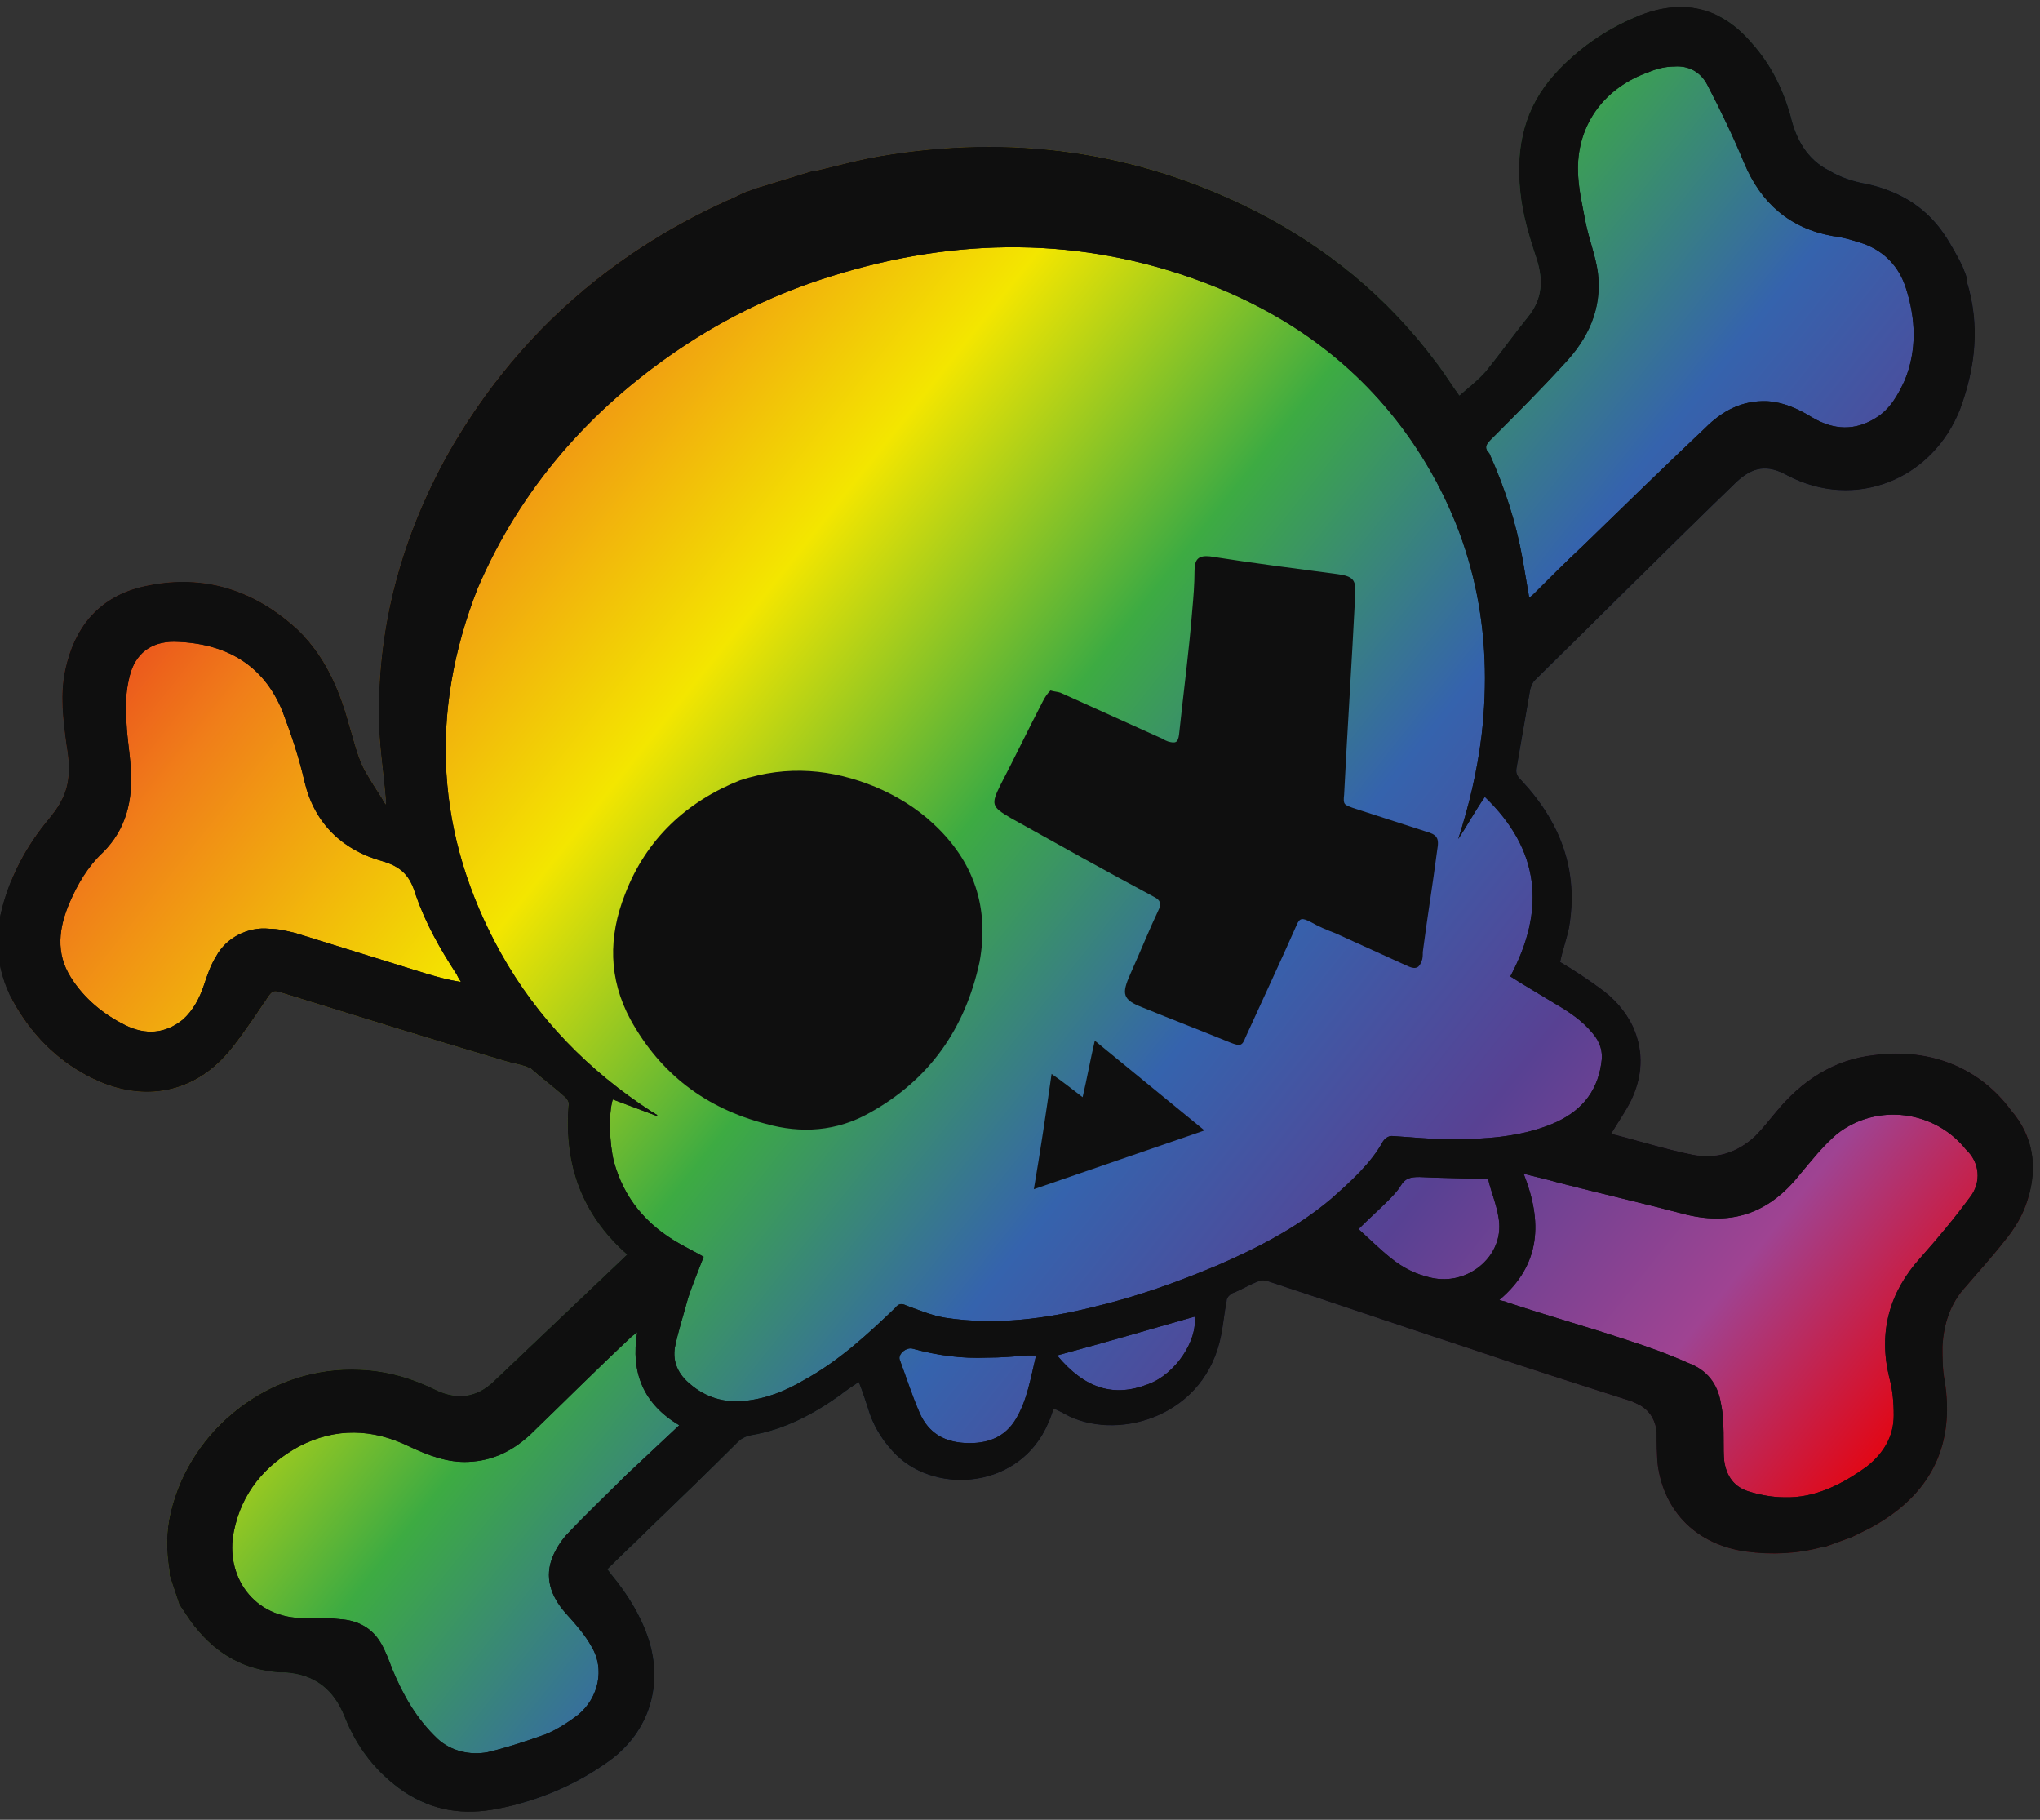 <?xml version="1.0" encoding="utf-8"?>
<!-- Generator: Adobe Illustrator 25.4.1, SVG Export Plug-In . SVG Version: 6.00 Build 0)  -->
<svg version="1.1" id="Capa_1" xmlns="http://www.w3.org/2000/svg" xmlns:xlink="http://www.w3.org/1999/xlink" x="0px" y="0px"
	 viewBox="0 0 184.1 164.2" style="enable-background:new 0 0 184.1 164.2;" xml:space="preserve">
<rect x="0" y="0" width="184.1" height="164.2" fill="#333333" stroke="none"/>
<style type="text/css">
	.st0{display:none;}
	.st1{display:inline;}
	.st2{fill:#191919;}
	.st3{display:inline;fill:#151B1E;}
	.st4{display:inline;fill:#FFFFFF;stroke:#161B1E;stroke-width:2;stroke-miterlimit:10;}
	.st5{fill:#FFFFFF;}
	
		.st6{clip-path:url(#SVGID_00000079449550493044935010000017216501157105608856_);fill:url(#SVGID_00000127737761784282700260000012197295336973893791_);}
	.st7{fill:#0F0F0F;}
</style>
<g id="Capa_2_00000112629989068065053470000006579627974794491795_" class="st0">
	<g class="st1">
		<path class="st2" d="M0,0.5v163.2h184.1V0.5H0z M88.3,86.8c-1.2,6-4.5,10.6-9.9,13.6c-3,1.6-6.2,1.8-9.4,1
			c-5.3-1.4-9.5-4.5-12.2-9.4c-2-3.6-2-7.5-0.5-11.3c2-5.1,5.6-8.5,10.4-10.3C71,69,75,69.4,78.9,71c1.9,0.8,3.7,1.9,5.2,3.3
			C87.9,77.7,89.3,81.9,88.3,86.8z M129.8,76.8c-0.4,3.1-0.9,6.1-1.3,9.2c0,0.3-0.1,0.5-0.1,0.8c-0.1,0.6-0.4,0.8-1,0.5
			c-2.2-1-4.4-2-6.6-3c-0.7-0.3-1.5-0.7-2.2-1c-0.8-0.4-1-0.4-1.3,0.3c-1.5,3.3-3.1,6.7-4.6,10.1c-0.4,0.8-0.5,0.8-1.3,0.5
			c-2.7-1.1-5.3-2.1-8-3.2c-1.8-0.7-1.9-1.2-1.1-3c0.9-1.9,1.8-3.9,2.6-5.9c0.3-0.6-0.1-0.8-0.5-1.1c-4.3-2.4-8.6-4.8-12.9-7.1
			c-1.8-1-1.8-1.2-0.9-3c1.3-2.5,2.5-5,3.8-7.5c0.2-0.3,0.4-0.6,0.7-1c0.4,0.1,0.7,0.1,0.9,0.2c3.1,1.4,6.2,2.8,9.3,4.2
			c0.2,0.1,0.3,0.1,0.4,0.2c0.7,0.3,0.9,0.2,1-0.6c0.4-3.8,0.9-7.5,1.2-11.3c0.1-1.2,0.1-2.4,0.2-3.5c0-1.1,0.4-1.5,1.4-1.3
			c3.8,0.5,7.7,1,11.5,1.6c1.4,0.2,1.6,0.5,1.6,1.9c-0.3,6-0.7,12-1,18c-0.1,0.9,0,0.9,0.8,1.2c2.2,0.7,4.3,1.4,6.5,2.1
			C129.8,75.4,129.9,75.7,129.8,76.8z"/>
	</g>
</g>
<g id="Capa_1_00000131342373731593395100000010538930497670299305_">
	<g class="st0">
		<path class="st3" d="M0,0.5v163.2h184.1V0.5H0z M182.7,108.2c-0.4,1.2-1.1,2.4-2.1,3.6c-1.1,1.3-2.2,2.6-3.4,4
			c-1.5,1.7-2.3,3.8-2.3,6.1c0,1.2,0,2.2,0.2,3.3c0.8,5.2-1,9.1-5.4,11.8c-0.5,0.3-1.1,0.6-1.6,0.9c-0.2,0.1-0.5,0.2-0.7,0.4l-2,0.7
			c-0.1,0-0.3,0-0.5,0.1c-1.4,0.4-2.8,0.5-4.1,0.5c-0.8,0-1.5-0.1-2.3-0.2c-3.9-0.6-6.6-3.2-7.2-7c-0.1-0.6-0.1-1.1-0.1-1.8
			c0-0.4,0-0.7,0-1.1c-0.1-1.4-0.8-2.7-2-3.3c-0.4-0.2-0.9-0.4-1.3-0.5c-1.6-0.5-3.2-1-4.8-1.6c-3.1-1-6.2-2-9.3-3.1
			c-3.2-1.1-6.4-2.1-9.7-3.2c-2.9-1-5.7-1.9-8.6-2.9c-0.2-0.1-0.5-0.1-0.8-0.1c-0.2,0-0.5,0-0.7,0.1c-0.5,0.2-0.9,0.4-1.3,0.6
			c-0.3,0.2-0.7,0.3-1.1,0.5c-0.6,0.3-1,0.8-1.1,1.5c-0.1,1-0.2,2.1-0.4,3.1c-1,5.1-5.2,7.3-9,7.3c-1.2,0-2.4-0.2-3.3-0.7
			c-0.3-0.2-0.6-0.3-1-0.5l-0.5-0.2l-1-0.5l-0.4,1l-0.2,0.4c-0.1,0.3-0.2,0.6-0.3,0.8c-1.4,3.3-4.6,4.5-7,4.5c-2,0-3.8-0.7-5.1-1.9
			c-1-0.9-1.7-2.1-2.2-3.3c-0.2-0.7-0.5-1.3-0.7-2l-0.3-0.9l-0.4-1.3l-1.1,0.8l-0.6,0.4c-0.4,0.3-0.8,0.5-1.1,0.8
			c-2.8,2-5.2,3-7.6,3.5c-0.7,0.1-1.2,0.4-1.7,0.9c-1.9,1.9-3.8,3.7-5.8,5.6l-2.5,2.4c-0.8,0.8-1.6,1.6-2.4,2.4l-1.1,1.1l-0.7,0.6
			l0.6,0.7l0.2,0.2l0.3,0.3c1.5,1.7,2.5,3.5,3.1,5.4c1.3,3.8,0.2,7.5-3,9.9c-2.9,2.2-6.2,3.6-9.8,4.3c-0.8,0.1-1.6,0.2-2.3,0.2
			c-2,0-3.7-0.5-5.3-1.6c-2.3-1.5-4-3.7-5.1-6.3c-1.2-2.9-3.2-4.4-6.2-4.6h-0.2h-0.3c-2.9-0.2-5.2-1.4-7-3.8
			c-0.3-0.4-0.6-0.8-0.9-1.3c-0.1-0.2-0.2-0.4-0.4-0.6c-0.1-0.4-0.3-0.8-0.4-1.2s-0.3-0.8-0.4-1.3c0-0.1,0-0.2,0-0.3v-0.1
			c-0.3-1.6-0.3-3.2,0.1-4.8c1.5-6.9,8.1-12.2,15.2-12.2c0.3,0,0.5,0,0.8,0c2.1,0.1,4.3,0.7,6.6,1.8c0.8,0.4,1.7,0.6,2.5,0.6
			c1.3,0,2.5-0.5,3.6-1.6c2.9-2.8,5.8-5.5,8.7-8.3l3.4-3.3l0.8-0.7l-0.7-0.7l0,0l-0.1-0.1c-3.8-3.2-5.4-7.4-5-12.6
			c0-0.6-0.2-1.2-0.7-1.6c-1-0.8-1.9-1.7-2.9-2.4L49,95.6c-0.2-0.2-0.5-0.3-0.8-0.4S47.6,95,47.3,95c-0.3-0.1-0.7-0.2-1-0.3
			c-6.8-2.1-13.5-4.1-20.2-6.2c-0.2-0.1-0.5-0.1-0.7-0.1c-0.6,0-1,0.3-1.4,0.8c-0.2,0.3-0.5,0.7-0.7,1c-0.9,1.3-1.8,2.6-2.7,3.8
			c-1.9,2.3-4.2,3.6-6.9,3.6c-1.3,0-2.6-0.3-3.9-0.8c-2.7-1.2-5-3.1-6.8-5.8c-1.8-2.7-2.3-5.7-1.5-8.7c0.7-2.7,2-5.3,4-7.6
			c0.4-0.4,0.8-1.1,1.2-1.7c1.1-1.9,0.8-4,0.6-5.7C7,65.2,6.7,63,7.2,60.8c0.8-3.6,2.8-5.9,5.9-6.7c1.2-0.3,2.4-0.5,3.6-0.5
			c3.1,0,6,1.1,8.7,3.2c2.6,2,4.3,4.9,5.3,9l0.1,0.4c0.4,1.5,0.8,3,1.7,4.4c0.4,0.6,0.8,1.2,1.1,1.8l0.5,0.8l1.1,1.8l0.7-2
			c0.2-0.4,0.1-0.8,0.1-1.1v-0.1c-0.1-0.8-0.2-1.5-0.2-2.3c-0.2-1.6-0.3-3.3-0.4-4.9c-0.1-8.1,2-15.9,6-23.2
			C46.9,31.6,55.2,24,66,19.1c0.4-0.2,0.9-0.4,1.3-0.6s0.8-0.4,1.2-0.5l4.6-1.6c0.2-0.1,0.5-0.1,0.7-0.2H74c0.6-0.1,1.2-0.3,1.8-0.4
			c1.2-0.3,2.3-0.6,3.5-0.8c3.3-0.6,6.6-0.9,9.8-0.9c8.1,0,15.9,1.9,23.3,5.7c6.4,3.3,11.8,7.8,16.1,13.5c0.5,0.6,0.9,1.3,1.4,2
			c0.2,0.3,0.5,0.7,0.7,1l0.6,0.9l0.8-0.8c0.2-0.2,0.5-0.5,0.8-0.7c0.6-0.5,1.2-1,1.8-1.7c0.7-0.8,1.4-1.7,2-2.6
			c0.6-0.8,1.2-1.5,1.8-2.3c1.5-1.8,1.8-3.9,1-6.2c-0.6-1.9-1.2-3.9-1.5-5.9c-0.4-4,0.5-7.1,2.9-9.7c2-2.2,4.4-3.9,7.1-5
			c1.3-0.5,2.5-0.8,3.6-0.8c2.1,0,4,0.9,5.7,2.9c1.6,1.8,2.7,3.9,3.3,6.2c0.7,2.7,2.1,4.5,4.1,5.5c1.1,0.6,2.3,1,3.7,1.3
			c2.9,0.6,5.1,2,6.5,4.4c0.3,0.5,0.6,1.1,0.9,1.6c0.1,0.2,0.2,0.5,0.4,0.7l0.2,0.5l0.1,0.4c0,0.1,0,0.3,0.1,0.4
			c1.1,3.5,0.9,7-0.6,10.9c-1.5,4-5.2,6.6-9.3,6.6c-1.7,0-3.3-0.4-4.8-1.2c-0.9-0.5-1.7-0.7-2.5-0.7c-1.1,0-2.2,0.5-3.2,1.5
			c-5.3,5.2-10.9,10.7-18.2,17.9c-0.5,0.5-0.6,1.1-0.7,1.4c-0.2,1-0.3,1.9-0.5,2.8c-0.2,1.3-0.4,2.7-0.7,4.1c-0.2,0.8,0,1.5,0.6,2.1
			c3.5,3.7,4.9,7.8,4.1,12.5c-0.1,0.7-0.3,1.3-0.5,2.1c-0.1,0.3-0.2,0.7-0.3,1l-0.2,0.7l0.6,0.4c0.4,0.2,0.7,0.5,1.1,0.7
			c0.8,0.5,1.6,1.1,2.4,1.6c1.3,1,2.2,2,2.8,3.2c0.8,1.8,0.7,3.7-0.2,5.7c-0.3,0.7-0.7,1.3-1.1,1.9c-0.2,0.3-0.4,0.6-0.6,1l-0.7,1.2
			l1.3,0.3c0.7,0.2,1.5,0.4,2.2,0.6c1.7,0.5,3.5,0.9,5.3,1.3c0.5,0.1,1.1,0.2,1.6,0.2c1.8,0,3.6-0.7,5-2.1c0.6-0.6,1.1-1.2,1.6-1.8
			l0.4-0.4c2.4-2.8,5.1-4.3,8.1-4.7c0.6-0.1,1.2-0.1,1.8-0.1c4,0,7.4,1.7,10.3,5.1C183.1,103.2,183.5,105.6,182.7,108.2z"/>
		<rect class="st3" width="184.1" height="13.2"/>
		<rect y="151" class="st3" width="184.1" height="13.2"/>
	</g>
	<g class="st0">
		<path class="st4" d="M181.4,101.2c-2.9-3.4-6.4-5.1-10.3-5.1c-0.6,0-1.2,0-1.8,0.1c-3.1,0.4-5.8,1.9-8.1,4.7l-0.4,0.4
			c-0.5,0.6-1,1.2-1.6,1.8c-1.4,1.4-3.1,2.1-5,2.1c-0.5,0-1-0.1-1.6-0.2c-1.8-0.4-3.6-0.9-5.3-1.3c-0.7-0.2-1.5-0.4-2.2-0.6
			l-1.3-0.3l0.7-1.2c0.2-0.3,0.4-0.7,0.6-1c0.4-0.7,0.8-1.3,1.1-1.9c1-2,1.1-3.9,0.2-5.7c-0.5-1.2-1.4-2.2-2.8-3.2
			c-0.8-0.6-1.6-1.1-2.4-1.6c-0.4-0.2-0.7-0.5-1.1-0.7l-0.6-0.4l0.2-0.7c0.1-0.3,0.2-0.7,0.3-1c0.2-0.7,0.4-1.4,0.5-2.1
			c0.8-4.7-0.6-8.8-4.1-12.5c-0.6-0.6-0.8-1.2-0.6-2.1c0.2-1.3,0.5-2.7,0.7-4.1c0.1-1,0.3-1.9,0.5-2.8c0-0.3,0.2-0.9,0.7-1.4
			c7.3-7.2,12.9-12.7,18.2-17.9c1-1,2.1-1.5,3.2-1.5c0.8,0,1.6,0.2,2.5,0.7c1.5,0.8,3.1,1.2,4.8,1.2c4.1,0,7.8-2.6,9.3-6.6
			c1.4-3.8,1.6-7.4,0.6-10.9c-0.1-0.2-0.1-0.3-0.1-0.4l-0.1-0.4l-0.2-0.5c-0.1-0.2-0.3-0.5-0.4-0.7c-0.3-0.6-0.6-1.1-0.9-1.6
			c-1.5-2.4-3.6-3.8-6.5-4.4c-1.4-0.3-2.6-0.7-3.7-1.3c-2-1-3.3-2.8-4.1-5.5c-0.6-2.3-1.7-4.4-3.3-6.2c-1.7-2-3.6-2.9-5.7-2.9
			c-1.1,0-2.3,0.3-3.6,0.8c-2.7,1.1-5.1,2.8-7.1,5c-2.3,2.6-3.3,5.7-2.9,9.7c0.2,2.1,0.8,4.1,1.5,6c0.8,2.3,0.4,4.4-1,6.2
			c-0.6,0.7-1.2,1.5-1.8,2.3c-0.6,0.9-1.3,1.7-2,2.6c-0.5,0.6-1.2,1.2-1.8,1.7c-0.3,0.2-0.5,0.4-0.8,0.7l-0.8,0.8l-0.6-0.9
			c-0.2-0.3-0.5-0.7-0.7-1c-0.5-0.7-0.9-1.3-1.4-2c-4.2-5.7-9.7-10.2-16.1-13.5c-7.4-3.8-15.2-5.6-23.3-5.6c-3.2,0-6.5,0.3-9.8,0.9
			c-1.2,0.2-2.4,0.5-3.5,0.8c-0.6,0.1-1.2,0.3-1.8,0.4h-0.2c-0.3,0.1-0.5,0.1-0.7,0.2l-4.6,1.6c-0.4,0.1-0.8,0.3-1.2,0.5
			c-0.4,0.2-0.9,0.4-1.3,0.6C55.2,24,46.9,31.5,41.3,41.5c-4.1,7.3-6.1,15.1-6,23.2c0,1.6,0.2,3.3,0.4,4.9c0.1,0.8,0.2,1.5,0.2,2.3
			V72c0,0.2,0.1,0.6-0.1,1.1l-0.7,2L34,73.2l-0.5-0.8c-0.4-0.6-0.8-1.2-1.1-1.8c-0.9-1.4-1.3-2.9-1.7-4.4l-0.1-0.4
			c-1.1-4.1-2.8-7-5.3-9c-2.7-2.1-5.6-3.2-8.7-3.2c-1.2,0-2.4,0.2-3.6,0.5c-3.2,0.8-5.2,3-5.9,6.7c-0.4,2.2-0.2,4.4,0.1,6.5
			c0.3,1.8,0.5,3.8-0.6,5.7c-0.4,0.7-0.8,1.3-1.2,1.7c-1.9,2.3-3.2,4.9-4,7.6c-0.8,3.1-0.3,6,1.5,8.7s4.1,4.7,6.8,5.8
			c1.3,0.6,2.6,0.8,3.9,0.8c2.6,0,5-1.2,6.9-3.6c1-1.2,1.9-2.5,2.7-3.8c0.2-0.3,0.5-0.7,0.7-1c0.4-0.5,0.8-0.8,1.4-0.8
			c0.2,0,0.4,0,0.7,0.1c6.8,2.1,13.5,4.2,20.3,6.2c0.3,0.1,0.7,0.2,1,0.3c0.3,0.1,0.6,0.2,0.9,0.2c0.3,0.1,0.6,0.2,0.8,0.4l0.3,0.2
			c1,0.8,1.9,1.6,2.9,2.4c0.5,0.4,0.7,1.1,0.7,1.6c-0.4,5.2,1.2,9.3,5,12.6l0.1,0.1l0,0l0.7,0.7l-0.8,0.7l-3.4,3.3
			c-2.9,2.8-5.8,5.5-8.7,8.3c-1.1,1-2.3,1.6-3.6,1.6c-0.8,0-1.6-0.2-2.5-0.6c-2.3-1.1-4.5-1.7-6.6-1.8c-0.3,0-0.5,0-0.8,0
			c-7.1,0-13.7,5.2-15.2,12.2c-0.4,1.6-0.4,3.2-0.1,4.8v0.1c0,0.1,0,0.2,0,0.3c0.1,0.4,0.3,0.8,0.4,1.3c0.1,0.4,0.3,0.8,0.4,1.2
			c0.1,0.2,0.2,0.4,0.4,0.6c0.3,0.5,0.6,0.9,0.9,1.3c1.8,2.3,4.1,3.6,7,3.8h0.3h0.2c3,0.2,5,1.7,6.2,4.6c1.1,2.7,2.8,4.8,5.1,6.3
			c1.6,1.1,3.3,1.6,5.3,1.6c0.8,0,1.5-0.1,2.3-0.2c3.6-0.6,6.8-2.1,9.8-4.3c3.2-2.4,4.3-6.1,3-9.9c-0.6-1.9-1.6-3.6-3.1-5.4
			l-0.3-0.3l-0.2-0.2l-0.6-0.7l0.7-0.6l1.1-1.1c0.8-0.8,1.6-1.6,2.4-2.4l2.5-2.4c1.9-1.9,3.9-3.7,5.8-5.6c0.5-0.5,1-0.8,1.7-0.9
			c2.4-0.4,4.8-1.5,7.6-3.4c0.4-0.2,0.7-0.5,1.1-0.8l0.6-0.4l1.1-0.8l0.4,1.3l0.3,0.9c0.2,0.7,0.4,1.3,0.7,2
			c0.5,1.3,1.2,2.4,2.2,3.3c1.3,1.2,3.1,1.9,5.1,1.9c2.5,0,5.6-1.2,7-4.5c0.1-0.3,0.2-0.5,0.3-0.8l0.2-0.4l0.4-1l1,0.5l0.5,0.2
			c0.3,0.2,0.6,0.3,1,0.5c1,0.5,2.1,0.7,3.3,0.7c3.7,0,7.9-2.3,9-7.3c0.2-1,0.3-2,0.4-3.1c0.1-0.7,0.5-1.2,1.1-1.5
			c0.4-0.2,0.7-0.3,1.1-0.5s0.9-0.4,1.3-0.6c0.2-0.1,0.4-0.1,0.7-0.1c0.3,0,0.6,0.1,0.8,0.1c2.9,0.9,5.8,1.9,8.6,2.9
			c3.2,1.1,6.5,2.2,9.7,3.2c3.1,1,6.2,2,9.3,3.1c1.6,0.5,3.2,1,4.8,1.6c0.5,0.2,0.9,0.3,1.3,0.5c1.2,0.6,1.9,1.8,2,3.3
			c0,0.4,0,0.7,0,1.1c0,0.6,0,1.2,0.1,1.8c0.6,3.8,3.2,6.4,7.2,7c0.8,0.1,1.5,0.2,2.3,0.2c1.4,0,2.8-0.2,4.1-0.5
			c0.2-0.1,0.4-0.1,0.5-0.1l2-0.7c0.2-0.1,0.5-0.2,0.7-0.4c0.6-0.3,1.1-0.6,1.6-0.9c4.5-2.7,6.2-6.6,5.4-11.8
			c-0.2-1-0.2-2.1-0.2-3.3c0.1-2.3,0.9-4.3,2.3-6.1c1.2-1.4,2.3-2.7,3.4-4c1-1.2,1.7-2.4,2.1-3.6
			C183.5,105.6,183.1,103.2,181.4,101.2z"/>
	</g>
	<g>
		<path class="st5" d="M57.5,120.2c-0.2,0.2-0.4,0.3-0.5,0.4c-3.1,2.9-6.1,5.9-9.1,8.8c-1.6,1.5-3.4,2.4-5.6,2.5
			c-1.9,0.1-3.7-0.6-5.4-1.4c-3.3-1.6-6.6-1.7-9.9,0c-3.1,1.7-5.2,4.2-5.9,7.7c-0.8,3.9,1.7,7.9,6.5,7.8c1-0.1,2.1,0,3.1,0.1
			c1.6,0.1,2.9,0.8,3.7,2.2c0.4,0.7,0.7,1.5,1,2.3c1,2.4,2.2,4.5,4.1,6.3c1.2,1.1,2.9,1.5,4.5,1.2c1.7-0.4,3.5-1,5.2-1.6
			c1-0.4,2.1-1.1,3-1.8c1.8-1.5,2.4-4.1,1.2-6.1c-0.6-1.1-1.5-2.1-2.4-3.1c-1.3-1.5-1.9-3.2-1.1-5.1c0.3-0.7,0.8-1.5,1.4-2.1
			c1.7-1.8,3.5-3.5,5.2-5.2c1.6-1.5,3.2-3,4.8-4.5C58.1,126.7,56.9,123.9,57.5,120.2z"/>
		<path class="st5" d="M89.1,122.5c-2.3,0.1-4.5-0.2-6.7-0.8c-0.6-0.2-1.4,0.5-1.2,1c0.6,1.6,1.1,3.2,1.8,4.8
			c0.8,1.8,2.2,2.6,4.1,2.7c2,0.1,3.6-0.5,4.6-2.2s1.3-3.6,1.8-5.7c-0.3,0-0.5,0-0.7,0C91.5,122.4,90.3,122.5,89.1,122.5z"/>
		<path class="st5" d="M137.4,50.4c0.2,1.2,0.4,2.3,0.6,3.5c0.2-0.1,0.3-0.2,0.4-0.3c1.5-1.5,2.9-2.9,4.4-4.3
			c3.7-3.6,7.4-7.2,11.1-10.7c1.5-1.5,3.3-2.5,5.6-2.4c1.5,0.1,2.8,0.7,4.1,1.5c1.9,1.1,3.8,1.2,5.7,0c1.3-0.8,2-2.1,2.6-3.4
			c1.1-2.7,1-5.5,0.1-8.3c-0.6-1.9-1.9-3.3-3.8-4c-0.9-0.3-1.9-0.6-2.8-0.7c-3.9-0.7-6.5-3-8-6.6c-1-2.4-2.1-4.7-3.3-7
			c-0.6-1.2-1.7-1.8-3-1.7c-0.8,0-1.6,0.2-2.3,0.5c-4,1.4-6.4,4.7-6.4,8.7c0,1.7,0.4,3.3,0.7,4.9c0.3,1.5,0.9,3,1.1,4.5
			c0.4,3.3-0.9,6-3.1,8.3c-2.1,2.3-4.4,4.6-6.6,6.8c-0.5,0.5-0.5,0.8-0.1,1.2C135.8,44,136.8,47.1,137.4,50.4z"/>
		<path class="st5" d="M37.5,80.7c-0.5-1.7-1.3-2.5-3-3c-3.6-1-6.1-3.4-7-7.1c-0.5-2.2-1.2-4.3-2-6.4c-1.7-4.2-5.1-6.2-9.8-6.3
			c-2.1,0-3.5,1.1-4,3.1c-0.3,1.2-0.4,2.4-0.3,3.6c0,1.6,0.3,3.1,0.4,4.7c0.2,2.9-0.4,5.5-2.5,7.6c-1.4,1.3-2.3,2.9-3,4.5
			c-1,2.3-1.3,4.6,0.1,6.8c1.2,1.9,2.9,3.3,4.9,4.3c1.8,0.9,3.6,0.8,5.2-0.5c0.9-0.8,1.5-1.9,1.9-3.1c0.3-0.9,0.6-1.8,1.1-2.6
			c0.9-1.7,2.9-2.7,4.8-2.5c0.8,0,1.6,0.2,2.4,0.4c3.9,1.2,7.7,2.4,11.6,3.6c1,0.3,2,0.6,3.3,0.8c-0.2-0.3-0.3-0.5-0.4-0.7
			C39.7,85.6,38.4,83.3,37.5,80.7z"/>
		<path class="st5" d="M95.4,122.3c2.5,3,5.1,3.8,8.2,2.6c2.5-0.9,4.5-4,4.2-6.1C103.6,120,99.5,121.2,95.4,122.3z"/>
		<path class="st5" d="M165.8,102.3c-1.3,1.1-2.3,2.4-3.4,3.7c-2.7,3.4-6,4.6-10.2,3.6c-3.8-1-7.7-1.9-11.6-2.9
			c-1-0.3-2-0.5-3.1-0.8c1.7,4.3,1.6,8.2-2.2,11.4c0.3,0.1,0.5,0.1,0.7,0.2c3.6,1.2,7.2,2.2,10.8,3.4c1.9,0.6,3.8,1.3,5.6,2.1
			c1.6,0.6,2.6,1.8,2.9,3.6c0.1,0.5,0.2,1.1,0.2,1.7c0.1,1.2,0,2.4,0.1,3.5c0.2,1.4,0.9,2.4,2.3,2.8c1,0.3,2.1,0.5,3.1,0.5
			c2.8,0.1,5.3-1.2,7.5-2.8c1.5-1.2,2.4-2.7,2.4-4.6c0-1.2-0.1-2.3-0.4-3.4c-1-4.1,0-7.7,2.8-10.8c1.6-1.8,3.1-3.6,4.5-5.5
			c1-1.3,0.9-3.1-0.4-4.3C174.6,100.2,169.4,99.5,165.8,102.3z"/>
		<path class="st5" d="M125.6,102.5c1.7,0.1,3.5,0.3,5.3,0.3c3.1,0,6.3-0.2,9.2-1.4c2.4-1,4-2.7,4.4-5.4c0.2-1.1-0.1-2-0.8-2.8
			c-0.9-1.1-2.1-1.9-3.3-2.6c-1.3-0.8-2.7-1.6-4.1-2.5c3.2-6,2.7-11.4-2.3-16.2c-0.9,1.3-1.6,2.6-2.4,3.8c1-3.1,1.7-6.1,2.1-9.3
			c1.1-9.4-0.7-18.1-5.9-26c-4.7-7.1-11.2-11.9-19.1-14.9c-11.1-4.2-22.4-4.1-33.6-0.6c-4.9,1.5-9.5,3.7-13.8,6.6
			C53.3,36.9,47,44,43.1,53.1c-4.4,11.2-3.8,22.3,2.1,32.9c3.3,5.9,7.9,10.6,13.6,14.3c0.2,0.1,0.3,0.2,0.5,0.3v0.1
			c-1.3-0.5-2.7-1-4-1.5c-0.4,1.3-0.3,4,0.1,5.6c0.9,3.3,2.9,5.7,5.9,7.4c0.7,0.4,1.5,0.8,2.2,1.2c-0.5,1.3-1,2.5-1.4,3.7
			c-0.4,1.5-0.9,3-1.2,4.5c-0.2,1.3,0.3,2.4,1.4,3.3c1.4,1.2,3.1,1.7,4.9,1.5c2-0.2,3.7-0.9,5.4-1.9c3.1-1.7,5.7-4.1,8.2-6.5
			c0.3-0.4,0.6-0.4,1-0.2c1.1,0.4,2.3,0.9,3.5,1.1c4.6,0.7,9.1,0.1,13.5-1c3.8-0.9,7.4-2.2,11-3.7c3.7-1.6,7.2-3.4,10.3-6
			c1.8-1.6,3.6-3.2,4.7-5.2C125,102.7,125.3,102.5,125.6,102.5z"/>
		<path class="st5" d="M134.3,106.4c-2.2-0.1-4.2-0.1-6.2-0.2c-0.8,0-1.3,0.1-1.7,0.8c-0.3,0.5-0.8,1-1.2,1.4
			c-0.8,0.8-1.7,1.6-2.6,2.5c1,0.9,1.9,1.8,2.9,2.6c1.1,0.9,2.3,1.5,3.7,1.8c3.2,0.7,6.3-1.8,6.1-4.9
			C135.2,109,134.6,107.7,134.3,106.4z"/>
		<g>
			<g>
				<defs>
					<path id="SVGID_1_" d="M169.1,95.2c-3.6,0.4-6.5,2.3-8.8,5.1c-0.6,0.7-1.2,1.5-1.9,2.2c-1.6,1.5-3.5,2.1-5.6,1.7
						c-2.5-0.5-5-1.3-7.4-1.9c0.6-1,1.3-2,1.8-3c1-2.1,1.2-4.3,0.2-6.6c-0.7-1.5-1.8-2.7-3.1-3.6c-1.1-0.8-2.3-1.6-3.5-2.3
						c0.2-1,0.6-2.1,0.8-3.1c0.9-5.2-0.8-9.6-4.4-13.4c-0.4-0.4-0.4-0.7-0.3-1.2c0.4-2.3,0.8-4.6,1.2-6.9c0.1-0.3,0.2-0.6,0.4-0.8
						c6.1-6,12.1-12,18.2-17.9c1.5-1.4,2.8-1.6,4.6-0.6c6.1,3.2,13.1,0.4,15.6-6c1.4-3.8,1.8-7.6,0.6-11.5c0-0.1,0-0.2,0-0.3
						c-0.1-0.4-0.3-0.8-0.4-1.1c-0.4-0.8-0.9-1.7-1.4-2.5c-1.7-2.7-4.1-4.2-7.2-4.9c-1.2-0.2-2.4-0.6-3.4-1.2c-2-1-3-2.8-3.5-4.9
						c-0.7-2.5-1.8-4.7-3.5-6.6c-2.8-3.3-6.3-4.1-10.4-2.4c-2.9,1.2-5.4,3-7.4,5.2c-2.7,3-3.5,6.5-3.1,10.5c0.2,2.1,0.8,4.1,1.5,6.2
						c0.6,1.9,0.5,3.6-0.8,5.2s-2.5,3.3-3.8,4.9c-0.7,0.8-1.6,1.5-2.4,2.2c-0.8-1.1-1.4-2.1-2.1-3c-4.4-5.9-9.9-10.4-16.4-13.7
						c-10.7-5.4-22-6.9-33.8-4.9c-1.8,0.3-3.6,0.8-5.3,1.2l0,0c-0.3,0.1-0.7,0.1-1,0.2L68.2,17c-0.5,0.2-0.9,0.3-1.3,0.5
						s-0.8,0.4-1.3,0.6C54.8,23,46.3,30.6,40.4,41c-4.1,7.4-6.3,15.3-6.2,23.7c0,2.4,0.4,4.8,0.6,7.2c0,0.2,0.1,0.4,0,0.7
						c-0.5-0.9-1.1-1.7-1.6-2.6c-0.9-1.4-1.2-3-1.7-4.6c-1-3.7-2.6-7.1-5.7-9.5c-3.9-3.1-8.3-4.1-13.2-2.9c-3.8,1-5.9,3.7-6.7,7.4
						c-0.5,2.3-0.2,4.5,0.1,6.8c0.3,1.7,0.4,3.5-0.5,5.1c-0.3,0.6-0.7,1.1-1.1,1.6c-2,2.4-3.4,5-4.2,8c-0.9,3.4-0.3,6.6,1.6,9.5
						C3.6,94.2,6,96.3,9,97.6c4.5,1.9,8.9,0.8,11.9-3c1.2-1.5,2.3-3.2,3.4-4.8c0.3-0.4,0.5-0.4,0.9-0.3c6.8,2.1,13.5,4.2,20.3,6.2
						c0.6,0.2,1.3,0.3,1.9,0.5c0.2,0.1,0.3,0.1,0.5,0.2c1,0.9,2.1,1.7,3.1,2.6c0.2,0.2,0.4,0.5,0.3,0.8c-0.4,5.3,1.2,9.8,5.3,13.4
						l0,0l0,0c0.1,0.1,0,0,0,0c-4,3.8-8.1,7.7-12.1,11.5c-1.5,1.4-3.2,1.6-5,0.8c-2.2-1.1-4.5-1.8-7-1.9c-8-0.4-15.3,5.2-17.1,12.9
						c-0.4,1.7-0.4,3.4-0.1,5.2c0,0.1,0,0.2,0,0.4c0.3,0.9,0.6,1.8,0.9,2.7c0.5,0.7,0.9,1.4,1.4,2c2,2.5,4.5,3.9,7.7,4.1
						c0.2,0,0.4,0,0.5,0c2.6,0.2,4.3,1.5,5.3,4c1.1,2.8,2.9,5.1,5.4,6.8c2.6,1.7,5.4,2.1,8.4,1.5c3.7-0.7,7.2-2.2,10.2-4.4
						c3.5-2.6,4.8-6.8,3.4-11c-0.7-2.1-1.9-4-3.3-5.7c-0.1-0.1-0.2-0.3-0.4-0.5c1.2-1.2,2.4-2.3,3.5-3.4c2.8-2.7,5.6-5.4,8.3-8.1
						c0.3-0.3,0.7-0.5,1.2-0.6c3-0.5,5.6-1.9,8-3.6c0.5-0.4,1.1-0.8,1.7-1.2c0.4,1,0.7,2,1,2.9c0.5,1.4,1.3,2.6,2.4,3.7
						c3.7,3.6,11.2,3,13.7-2.9c0.2-0.4,0.3-0.8,0.5-1.3c0.5,0.2,1,0.5,1.4,0.7c4.7,2.2,12.3-0.1,13.7-7.3c0.2-1,0.3-2.1,0.5-3.1
						c0-0.3,0.2-0.5,0.5-0.7c0.8-0.3,1.6-0.8,2.4-1.1c0.2-0.1,0.5-0.1,0.8,0c6.1,2,12.2,4.1,18.3,6.1c4.7,1.6,9.4,3.1,14.1,4.6
						c0.4,0.1,0.8,0.3,1.2,0.5c0.9,0.5,1.4,1.4,1.5,2.4c0,1,0,2,0.1,3c0.6,4.3,3.6,7.2,8,7.8c2.3,0.3,4.6,0.2,6.8-0.4
						c0.1,0,0.3,0,0.5-0.1l2.2-0.8c0.8-0.4,1.7-0.8,2.5-1.3c4.8-2.9,6.8-7.2,5.9-12.8c-0.2-1-0.2-2.1-0.2-3.1c0.1-2,0.7-3.9,2.1-5.4
						c1.1-1.3,2.3-2.6,3.4-4c1-1.2,1.8-2.5,2.2-3.9c0.9-2.9,0.5-5.7-1.5-8C178.8,96.5,174.4,94.5,169.1,95.2z"/>
				</defs>
				<clipPath id="SVGID_00000115507439954586495650000003119910995330446210_">
					<use xlink:href="#SVGID_1_"  style="overflow:visible;"/>
				</clipPath>
				
					<linearGradient id="SVGID_00000165231737432220421570000001588164142678574753_" gradientUnits="userSpaceOnUse" x1="21.317" y1="-1686.853" x2="163.842" y2="-1800.189" gradientTransform="matrix(1 0 0 -1 0 -1661)">
					<stop  offset="0" style="stop-color:#E52421"/>
					<stop  offset="0.127" style="stop-color:#F07E19"/>
					<stop  offset="0.3" style="stop-color:#F3E600"/>
					<stop  offset="0.45" style="stop-color:#3DAB42"/>
					<stop  offset="0.6" style="stop-color:#3563AD"/>
					<stop  offset="0.74" style="stop-color:#584193"/>
					<stop  offset="0.887" style="stop-color:#9F4392"/>
					<stop  offset="1" style="stop-color:#E30613"/>
				</linearGradient>
				
					<rect x="1" y="1.4" style="clip-path:url(#SVGID_00000115507439954586495650000003119910995330446210_);fill:url(#SVGID_00000165231737432220421570000001588164142678574753_);" width="182.1" height="161.4"/>
			</g>
		</g>
		<path class="st7" d="M169.1,95.2c-3.6,0.4-6.5,2.3-8.8,5.1c-0.6,0.7-1.2,1.5-1.9,2.2c-1.6,1.5-3.5,2.1-5.6,1.7
			c-2.5-0.5-5-1.3-7.4-1.9c0.6-1,1.3-2,1.8-3c1-2.1,1.2-4.3,0.2-6.6c-0.7-1.5-1.8-2.7-3.1-3.6c-1.1-0.8-2.3-1.6-3.5-2.3
			c0.2-1,0.6-2.1,0.8-3.1c0.9-5.2-0.8-9.6-4.4-13.4c-0.4-0.4-0.4-0.7-0.3-1.2c0.4-2.3,0.8-4.6,1.2-6.9c0.1-0.3,0.2-0.6,0.4-0.8
			c6.1-6,12.1-12,18.2-17.9c1.5-1.4,2.8-1.6,4.6-0.6c6.1,3.2,13.1,0.4,15.6-6c1.4-3.8,1.8-7.6,0.6-11.5c0-0.1,0-0.2,0-0.3
			c-0.1-0.4-0.3-0.8-0.4-1.1c-0.4-0.8-0.9-1.7-1.4-2.5c-1.7-2.7-4.1-4.2-7.2-4.9c-1.2-0.2-2.4-0.6-3.4-1.2c-2-1-3-2.8-3.5-4.9
			c-0.7-2.5-1.8-4.7-3.5-6.6c-2.8-3.3-6.3-4.1-10.4-2.4c-2.9,1.2-5.4,3-7.4,5.2c-2.7,3-3.5,6.5-3.1,10.5c0.2,2.1,0.8,4.1,1.5,6.2
			c0.6,1.9,0.5,3.6-0.8,5.2s-2.5,3.3-3.8,4.9c-0.7,0.8-1.6,1.5-2.4,2.2c-0.8-1.1-1.4-2.1-2.1-3c-4.4-5.9-9.9-10.4-16.4-13.7
			c-10.7-5.4-22-6.9-33.8-4.9c-1.8,0.3-3.6,0.8-5.3,1.2c-0.3,0.1-0.7,0.1-1,0.2L68.2,17c-0.5,0.2-0.9,0.3-1.3,0.5s-0.8,0.4-1.3,0.6
			C54.8,23,46.3,30.6,40.4,41c-4.1,7.4-6.3,15.3-6.2,23.7c0,2.4,0.4,4.8,0.6,7.2c0,0.2,0.1,0.4,0,0.7c-0.5-0.9-1.1-1.7-1.6-2.6
			c-0.9-1.4-1.2-3-1.7-4.6c-1-3.7-2.6-7.1-5.7-9.5c-3.9-3.1-8.3-4.1-13.2-2.9c-3.8,1-5.9,3.7-6.7,7.4c-0.5,2.3-0.2,4.5,0.1,6.8
			c0.3,1.7,0.4,3.5-0.5,5.1c-0.3,0.6-0.7,1.1-1.1,1.6c-2,2.4-3.4,5-4.2,8c-0.9,3.4-0.3,6.6,1.6,9.5C3.6,94.2,6,96.3,9,97.6
			c4.5,1.9,8.9,0.8,11.9-3c1.2-1.5,2.3-3.2,3.4-4.8c0.3-0.4,0.5-0.4,0.9-0.3c6.8,2.1,13.5,4.2,20.3,6.2c0.6,0.2,1.3,0.3,1.9,0.5
			c0.2,0.1,0.3,0.1,0.5,0.2c1,0.9,2.1,1.7,3.1,2.6c0.2,0.2,0.4,0.5,0.3,0.8c-0.4,5.3,1.2,9.8,5.3,13.4l0,0l0,0l0,0
			c-4,3.8-8.1,7.7-12.1,11.5c-1.5,1.4-3.2,1.6-5,0.8c-2.2-1.1-4.5-1.8-7-1.9c-8-0.4-15.3,5.2-17.1,12.9c-0.4,1.7-0.4,3.4-0.1,5.2
			c0,0.1,0,0.2,0,0.4c0.3,0.9,0.6,1.8,0.9,2.7c0.5,0.7,0.9,1.4,1.4,2c2,2.5,4.5,3.9,7.7,4.1c0.2,0,0.4,0,0.5,0
			c2.6,0.2,4.3,1.5,5.3,4c1.1,2.8,2.9,5.1,5.4,6.8c2.6,1.7,5.4,2.1,8.4,1.5c3.7-0.7,7.2-2.2,10.2-4.4c3.5-2.6,4.8-6.8,3.4-11
			c-0.7-2.1-1.9-4-3.3-5.7c-0.1-0.1-0.2-0.3-0.4-0.5c1.2-1.2,2.4-2.3,3.5-3.4c2.8-2.7,5.6-5.4,8.3-8.1c0.3-0.3,0.7-0.5,1.2-0.6
			c3-0.5,5.6-1.9,8-3.6c0.5-0.4,1.1-0.8,1.7-1.2c0.4,1,0.7,2,1,2.9c0.5,1.4,1.3,2.6,2.4,3.7c3.7,3.6,11.2,3,13.7-2.9
			c0.2-0.4,0.3-0.8,0.5-1.3c0.5,0.2,1,0.5,1.4,0.7c4.7,2.2,12.3-0.1,13.7-7.3c0.2-1,0.3-2.1,0.5-3.1c0-0.3,0.2-0.5,0.5-0.7
			c0.8-0.3,1.6-0.8,2.4-1.1c0.2-0.1,0.5-0.1,0.8,0c6.1,2,12.2,4.1,18.3,6.1c4.7,1.6,9.4,3.1,14.1,4.6c0.4,0.1,0.8,0.3,1.2,0.5
			c0.9,0.5,1.4,1.4,1.5,2.4c0,1,0,2,0.1,3c0.6,4.3,3.6,7.2,8,7.8c2.3,0.3,4.6,0.2,6.8-0.4c0.1,0,0.3,0,0.5-0.1l2.2-0.8
			c0.8-0.4,1.7-0.8,2.5-1.3c4.8-2.9,6.8-7.2,5.9-12.8c-0.2-1-0.2-2.1-0.2-3.1c0.1-2,0.7-3.9,2.1-5.4c1.1-1.3,2.3-2.6,3.4-4
			c1-1.2,1.8-2.5,2.2-3.9c0.9-2.9,0.5-5.7-1.5-8C178.8,96.5,174.4,94.5,169.1,95.2z M134.5,39.7c2.2-2.2,4.5-4.5,6.6-6.8
			c2.2-2.3,3.5-5,3.1-8.3c-0.2-1.5-0.8-3-1.1-4.5c-0.3-1.6-0.7-3.2-0.7-4.9c0-4,2.4-7.3,6.4-8.7c0.7-0.3,1.5-0.5,2.3-0.5
			c1.3-0.1,2.4,0.5,3,1.7c1.2,2.3,2.3,4.6,3.3,7c1.5,3.6,4.1,5.9,8,6.6c0.9,0.1,1.9,0.4,2.8,0.7c1.9,0.7,3.2,2.1,3.8,4
			c0.9,2.8,1,5.6-0.1,8.3c-0.6,1.3-1.3,2.6-2.6,3.4c-1.9,1.2-3.8,1.1-5.7,0c-1.3-0.8-2.6-1.4-4.1-1.5c-2.3-0.1-4.1,0.9-5.6,2.4
			c-3.7,3.5-7.4,7.1-11.1,10.7c-1.5,1.4-2.9,2.8-4.4,4.3c-0.1,0.1-0.2,0.2-0.4,0.3c-0.2-1.2-0.4-2.3-0.6-3.5c-0.6-3.3-1.6-6.4-3-9.5
			C134,40.5,134,40.2,134.5,39.7z M38.3,87.8c-3.9-1.2-7.7-2.4-11.6-3.6c-0.8-0.2-1.6-0.4-2.4-0.4c-1.9-0.2-3.9,0.8-4.8,2.5
			c-0.5,0.8-0.8,1.7-1.1,2.6c-0.4,1.2-1,2.3-1.9,3.1c-1.6,1.3-3.4,1.4-5.2,0.5c-2-1-3.7-2.4-4.9-4.3C5,86,5.3,83.7,6.3,81.4
			c0.7-1.6,1.6-3.2,3-4.5c2.1-2.1,2.7-4.7,2.5-7.6c-0.1-1.6-0.4-3.1-0.4-4.7c-0.1-1.2,0-2.4,0.3-3.6c0.5-2,1.9-3.1,4-3.1
			c4.7,0.1,8.1,2.1,9.8,6.3c0.8,2.1,1.5,4.2,2,6.4c0.9,3.7,3.4,6.1,7,7.1c1.7,0.5,2.5,1.3,3,3c0.9,2.6,2.2,4.9,3.7,7.2
			c0.1,0.2,0.2,0.4,0.4,0.7C40.3,88.4,39.3,88.1,38.3,87.8z M56.5,133.1c-1.7,1.7-3.5,3.4-5.2,5.2c-0.6,0.6-1.1,1.4-1.4,2.1
			c-0.8,1.9-0.2,3.6,1.1,5.1c0.9,1,1.8,2,2.4,3.1c1.2,2,0.6,4.6-1.2,6.1c-0.9,0.7-2,1.4-3,1.8c-1.7,0.6-3.5,1.2-5.2,1.6
			c-1.6,0.3-3.3-0.1-4.5-1.2c-1.9-1.8-3.1-3.9-4.1-6.3c-0.3-0.8-0.6-1.6-1-2.3c-0.8-1.4-2.1-2.1-3.7-2.2c-1-0.1-2.1-0.2-3.1-0.1
			c-4.8,0.1-7.3-3.9-6.5-7.8c0.7-3.5,2.8-6,5.9-7.7c3.3-1.7,6.6-1.6,9.9,0c1.7,0.8,3.5,1.5,5.4,1.4c2.2-0.1,4-1,5.6-2.5
			c3-2.9,6-5.9,9.1-8.8c0.1-0.1,0.3-0.2,0.5-0.4c-0.6,3.7,0.6,6.5,3.8,8.4C59.7,130.1,58.1,131.6,56.5,133.1z M91.7,128
			c-1,1.7-2.6,2.3-4.6,2.2c-1.9-0.1-3.3-0.9-4.1-2.7c-0.7-1.6-1.2-3.2-1.8-4.8c-0.2-0.5,0.6-1.2,1.2-1c2.2,0.6,4.4,0.9,6.7,0.8
			c1.2,0,2.4-0.1,3.7-0.2c0.2,0,0.4,0,0.7,0C93,124.4,92.7,126.3,91.7,128z M103.6,124.9c-3.1,1.2-5.7,0.4-8.2-2.6
			c4.1-1.1,8.2-2.3,12.4-3.5C108.1,120.9,106.1,124,103.6,124.9z M120.1,108.2c-3.1,2.6-6.6,4.4-10.3,6c-3.6,1.5-7.2,2.8-11,3.7
			c-4.4,1.1-8.9,1.7-13.5,1c-1.2-0.2-2.4-0.7-3.5-1.1c-0.4-0.2-0.7-0.2-1,0.2c-2.5,2.4-5.1,4.8-8.2,6.5c-1.7,1-3.4,1.7-5.4,1.9
			c-1.8,0.2-3.5-0.3-4.9-1.5c-1.1-0.9-1.6-2-1.4-3.3c0.3-1.5,0.8-3,1.2-4.5c0.4-1.2,0.9-2.4,1.4-3.7c-0.7-0.4-1.5-0.8-2.2-1.2
			c-3-1.7-5-4.1-5.9-7.4c-0.4-1.6-0.5-4.3-0.1-5.6c1.3,0.5,2.7,1,4,1.5v-0.1c-0.2-0.1-0.3-0.2-0.5-0.3c-5.7-3.7-10.3-8.4-13.6-14.3
			c-5.9-10.6-6.5-21.7-2.1-32.9C47,44,53.3,36.9,61.3,31.5c4.3-2.9,8.9-5.1,13.8-6.6c11.2-3.5,22.5-3.6,33.6,0.6
			c7.9,3,14.4,7.8,19.1,14.9c5.2,7.9,7,16.6,5.9,26c-0.4,3.2-1.1,6.2-2.1,9.3c0.8-1.2,1.5-2.5,2.4-3.8c5,4.8,5.5,10.2,2.3,16.2
			c1.4,0.9,2.8,1.7,4.1,2.5c1.2,0.7,2.4,1.5,3.3,2.6c0.7,0.8,1,1.7,0.8,2.8c-0.4,2.7-2,4.4-4.4,5.4c-2.9,1.2-6.1,1.4-9.2,1.4
			c-1.8,0-3.6-0.2-5.3-0.3c-0.3,0-0.6,0.2-0.8,0.5C123.7,105,121.9,106.6,120.1,108.2z M129.2,115.3c-1.4-0.3-2.6-0.9-3.7-1.8
			c-1-0.8-1.9-1.7-2.9-2.6c0.9-0.9,1.8-1.7,2.6-2.5c0.4-0.4,0.9-0.9,1.2-1.4c0.4-0.7,0.9-0.8,1.7-0.8c2,0.1,4,0.1,6.2,0.2
			c0.3,1.3,0.9,2.6,1,4C135.5,113.5,132.4,116,129.2,115.3z M177.8,108c-1.4,1.9-2.9,3.7-4.5,5.5c-2.8,3.1-3.8,6.7-2.8,10.8
			c0.3,1.1,0.4,2.2,0.4,3.4c0,1.9-0.9,3.4-2.4,4.6c-2.2,1.6-4.7,2.9-7.5,2.8c-1,0-2.1-0.2-3.1-0.5c-1.4-0.4-2.1-1.4-2.3-2.8
			c-0.1-1.1,0-2.3-0.1-3.5c0-0.6-0.1-1.2-0.2-1.7c-0.3-1.8-1.3-3-2.9-3.6c-1.8-0.8-3.7-1.5-5.6-2.1c-3.6-1.2-7.2-2.2-10.8-3.4
			c-0.2-0.1-0.4-0.1-0.7-0.2c3.8-3.2,3.9-7.1,2.2-11.4c1.1,0.3,2.1,0.5,3.1,0.8c3.9,1,7.8,1.9,11.6,2.9c4.2,1,7.5-0.2,10.2-3.6
			c1.1-1.3,2.1-2.6,3.4-3.7c3.6-2.8,8.8-2.1,11.6,1.4C178.7,104.9,178.8,106.7,177.8,108z"/>
		<path class="st7" d="M56.6,113.2C56.7,113.3,56.6,113.2,56.6,113.2L56.6,113.2z"/>
	</g>
	<path class="st7" d="M169.1,95.2c-3.6,0.4-6.5,2.3-8.8,5.1c-0.6,0.7-1.2,1.5-1.9,2.2c-1.6,1.5-3.5,2.1-5.6,1.7
		c-2.5-0.5-5-1.3-7.4-1.9c0.6-1,1.3-2,1.8-3c1-2.1,1.2-4.3,0.2-6.6c-0.7-1.5-1.8-2.7-3.1-3.6c-1.1-0.8-2.3-1.6-3.5-2.3
		c0.2-1,0.6-2.1,0.8-3.1c0.9-5.2-0.8-9.6-4.4-13.4c-0.4-0.4-0.4-0.7-0.3-1.2c0.4-2.3,0.8-4.6,1.2-6.9c0.1-0.3,0.2-0.6,0.4-0.8
		c6.1-6,12.1-12,18.2-17.9c1.5-1.4,2.8-1.6,4.6-0.6c6.1,3.2,13.1,0.4,15.6-6c1.4-3.8,1.8-7.6,0.6-11.5c0-0.1,0-0.2,0-0.3
		c-0.1-0.4-0.3-0.8-0.4-1.1c-0.4-0.8-0.9-1.7-1.4-2.5c-1.7-2.7-4.1-4.2-7.2-4.9c-1.2-0.2-2.4-0.6-3.4-1.2c-2-1-3-2.8-3.5-4.9
		c-0.7-2.5-1.8-4.7-3.5-6.6c-2.8-3.3-6.3-4.1-10.4-2.4c-2.9,1.2-5.4,3-7.4,5.2c-2.7,3-3.5,6.5-3.1,10.5c0.2,2.1,0.8,4.1,1.5,6.2
		c0.6,1.9,0.5,3.6-0.8,5.2s-2.5,3.3-3.8,4.9c-0.7,0.8-1.6,1.5-2.4,2.2c-0.8-1.1-1.4-2.1-2.1-3c-4.4-5.9-9.9-10.4-16.4-13.7
		c-10.7-5.4-22-6.9-33.8-4.9c-1.8,0.3-3.6,0.8-5.3,1.2l0,0c-0.3,0.1-0.7,0.1-1,0.2L68.2,17c-0.5,0.2-0.9,0.3-1.3,0.5
		s-0.8,0.4-1.3,0.6C54.8,23,46.3,30.6,40.4,41c-4.1,7.4-6.3,15.3-6.2,23.7c0,2.4,0.4,4.8,0.6,7.2c0,0.2,0.1,0.4,0,0.7
		c-0.5-0.9-1.1-1.7-1.6-2.6c-0.9-1.4-1.2-3-1.7-4.6c-1-3.7-2.6-7.1-5.7-9.5c-3.9-3.1-8.3-4.1-13.2-2.9c-3.8,1-5.9,3.7-6.7,7.4
		c-0.5,2.3-0.2,4.5,0.1,6.8c0.3,1.7,0.4,3.5-0.5,5.1c-0.3,0.6-0.7,1.1-1.1,1.6c-2,2.4-3.4,5-4.2,8c-0.9,3.4-0.3,6.6,1.6,9.5
		C3.6,94.2,6,96.3,9,97.6c4.5,1.9,8.9,0.8,11.9-3c1.2-1.5,2.3-3.2,3.4-4.8c0.3-0.4,0.5-0.4,0.9-0.3c6.8,2.1,13.5,4.2,20.3,6.2
		c0.6,0.2,1.3,0.3,1.9,0.5c0.2,0.1,0.3,0.1,0.5,0.2c1,0.9,2.1,1.7,3.1,2.6c0.2,0.2,0.4,0.5,0.3,0.8c-0.4,5.3,1.2,9.8,5.3,13.4l0,0
		l0,0c0.1,0.1,0,0,0,0c-4,3.8-8.1,7.7-12.1,11.5c-1.5,1.4-3.2,1.6-5,0.8c-2.2-1.1-4.5-1.8-7-1.9c-8-0.4-15.3,5.2-17.1,12.9
		c-0.4,1.7-0.4,3.4-0.1,5.2c0,0.1,0,0.2,0,0.4c0.3,0.9,0.6,1.8,0.9,2.7c0.5,0.7,0.9,1.4,1.4,2c2,2.5,4.5,3.9,7.7,4.1
		c0.2,0,0.4,0,0.5,0c2.6,0.2,4.3,1.5,5.3,4c1.1,2.8,2.9,5.1,5.4,6.8c2.6,1.7,5.4,2.1,8.4,1.5c3.7-0.7,7.2-2.2,10.2-4.4
		c3.5-2.6,4.8-6.8,3.4-11c-0.7-2.1-1.9-4-3.3-5.7c-0.1-0.1-0.2-0.3-0.4-0.5c1.2-1.2,2.4-2.3,3.5-3.4c2.8-2.7,5.6-5.4,8.3-8.1
		c0.3-0.3,0.7-0.5,1.2-0.6c3-0.5,5.6-1.9,8-3.6c0.5-0.4,1.1-0.8,1.7-1.2c0.4,1,0.7,2,1,2.9c0.5,1.4,1.3,2.6,2.4,3.7
		c3.7,3.6,11.2,3,13.7-2.9c0.2-0.4,0.3-0.8,0.5-1.3c0.5,0.2,1,0.5,1.4,0.7c4.7,2.2,12.3-0.1,13.7-7.3c0.2-1,0.3-2.1,0.5-3.1
		c0-0.3,0.2-0.5,0.5-0.7c0.8-0.3,1.6-0.8,2.4-1.1c0.2-0.1,0.5-0.1,0.8,0c6.1,2,12.2,4.1,18.3,6.1c4.7,1.6,9.4,3.1,14.1,4.6
		c0.4,0.1,0.8,0.3,1.2,0.5c0.9,0.5,1.4,1.4,1.5,2.4c0,1,0,2,0.1,3c0.6,4.3,3.6,7.2,8,7.8c2.3,0.3,4.6,0.2,6.8-0.4
		c0.1,0,0.3,0,0.5-0.1l2.2-0.8c0.8-0.4,1.7-0.8,2.5-1.3c4.8-2.9,6.8-7.2,5.9-12.8c-0.2-1-0.2-2.1-0.2-3.1c0.1-2,0.7-3.9,2.1-5.4
		c1.1-1.3,2.3-2.6,3.4-4c1-1.2,1.8-2.5,2.2-3.9c0.9-2.9,0.5-5.7-1.5-8C178.8,96.5,174.4,94.5,169.1,95.2z M134.5,39.7
		c2.2-2.2,4.5-4.5,6.6-6.8c2.2-2.3,3.5-5,3.1-8.3c-0.2-1.5-0.8-3-1.1-4.5c-0.3-1.6-0.7-3.2-0.7-4.9c0-4,2.4-7.3,6.4-8.7
		c0.7-0.3,1.5-0.5,2.3-0.5c1.3-0.1,2.4,0.5,3,1.7c1.2,2.3,2.3,4.6,3.3,7c1.5,3.6,4.1,5.9,8,6.6c0.9,0.1,1.9,0.4,2.8,0.7
		c1.9,0.7,3.2,2.1,3.8,4c0.9,2.8,1,5.6-0.1,8.3c-0.6,1.3-1.3,2.6-2.6,3.4c-1.9,1.2-3.8,1.1-5.7,0c-1.3-0.8-2.6-1.4-4.1-1.5
		c-2.3-0.1-4.1,0.9-5.6,2.4c-3.7,3.5-7.4,7.1-11.1,10.7c-1.5,1.4-2.9,2.8-4.4,4.3c-0.1,0.1-0.2,0.2-0.4,0.3
		c-0.2-1.2-0.4-2.3-0.6-3.5c-0.6-3.3-1.6-6.4-3-9.5C134,40.5,134,40.2,134.5,39.7z M38.3,87.8c-3.9-1.2-7.7-2.4-11.6-3.6
		c-0.8-0.2-1.6-0.4-2.4-0.4c-1.9-0.2-3.9,0.8-4.8,2.5c-0.5,0.8-0.8,1.7-1.1,2.6c-0.4,1.2-1,2.3-1.9,3.1c-1.6,1.3-3.4,1.4-5.2,0.5
		c-2-1-3.7-2.4-4.9-4.3C5,86,5.3,83.7,6.3,81.4c0.7-1.6,1.6-3.2,3-4.5c2.1-2.1,2.7-4.7,2.5-7.6c-0.1-1.6-0.4-3.1-0.4-4.7
		c-0.1-1.2,0-2.4,0.3-3.6c0.5-2,1.9-3.1,4-3.1c4.7,0.1,8.1,2.1,9.8,6.3c0.8,2.1,1.5,4.2,2,6.4c0.9,3.7,3.4,6.1,7,7.1
		c1.7,0.5,2.5,1.3,3,3c0.9,2.6,2.2,4.9,3.7,7.2c0.1,0.2,0.2,0.4,0.4,0.7C40.3,88.4,39.3,88.1,38.3,87.8z M56.5,133.1
		c-1.7,1.7-3.5,3.4-5.2,5.2c-0.6,0.6-1.1,1.4-1.4,2.1c-0.8,1.9-0.2,3.6,1.1,5.1c0.9,1,1.8,2,2.4,3.1c1.2,2,0.6,4.6-1.2,6.1
		c-0.9,0.7-2,1.4-3,1.8c-1.7,0.6-3.5,1.2-5.2,1.6c-1.6,0.3-3.3-0.1-4.5-1.2c-1.9-1.8-3.1-3.9-4.1-6.3c-0.3-0.8-0.6-1.6-1-2.3
		c-0.8-1.4-2.1-2.1-3.7-2.2c-1-0.1-2.1-0.2-3.1-0.1c-4.8,0.1-7.3-3.9-6.5-7.8c0.7-3.5,2.8-6,5.9-7.7c3.3-1.7,6.6-1.6,9.9,0
		c1.7,0.8,3.5,1.5,5.4,1.4c2.2-0.1,4-1,5.6-2.5c3-2.9,6-5.9,9.1-8.8c0.1-0.1,0.3-0.2,0.5-0.4c-0.6,3.7,0.6,6.5,3.8,8.4
		C59.7,130.1,58.1,131.6,56.5,133.1z M91.7,128c-1,1.7-2.6,2.3-4.6,2.2c-1.9-0.1-3.3-0.9-4.1-2.7c-0.7-1.6-1.2-3.2-1.8-4.8
		c-0.2-0.5,0.6-1.2,1.2-1c2.2,0.6,4.4,0.9,6.7,0.8c1.2,0,2.4-0.1,3.7-0.2c0.2,0,0.4,0,0.7,0C93,124.4,92.7,126.3,91.7,128z
		 M103.6,124.9c-3.1,1.2-5.7,0.4-8.2-2.6c4.1-1.1,8.2-2.3,12.4-3.5C108.1,120.9,106.1,124,103.6,124.9z M120.1,108.2
		c-3.1,2.6-6.6,4.4-10.3,6c-3.6,1.5-7.2,2.8-11,3.7c-4.4,1.1-8.9,1.7-13.5,1c-1.2-0.2-2.4-0.7-3.5-1.1c-0.4-0.2-0.7-0.2-1,0.2
		c-2.5,2.4-5.1,4.8-8.2,6.5c-1.7,1-3.4,1.7-5.4,1.9c-1.8,0.2-3.5-0.3-4.9-1.5c-1.1-0.9-1.6-2-1.4-3.3c0.3-1.5,0.8-3,1.2-4.5
		c0.4-1.2,0.9-2.4,1.4-3.7c-0.7-0.4-1.5-0.8-2.2-1.2c-3-1.7-5-4.1-5.9-7.4c-0.4-1.6-0.5-4.3-0.1-5.6c1.3,0.5,2.7,1,4,1.5v-0.1
		c-0.2-0.1-0.3-0.2-0.5-0.3c-5.7-3.7-10.3-8.4-13.6-14.3c-5.9-10.6-6.5-21.7-2.1-32.9C47,44,53.3,36.9,61.3,31.5
		c4.3-2.9,8.9-5.1,13.8-6.6c11.2-3.5,22.5-3.6,33.6,0.6c7.9,3,14.4,7.8,19.1,14.9c5.2,7.9,7,16.6,5.9,26c-0.4,3.2-1.1,6.2-2.1,9.3
		c0.8-1.2,1.5-2.5,2.4-3.8c5,4.8,5.5,10.2,2.3,16.2c1.4,0.9,2.8,1.7,4.1,2.5c1.2,0.7,2.4,1.5,3.3,2.6c0.7,0.8,1,1.7,0.8,2.8
		c-0.4,2.7-2,4.4-4.4,5.4c-2.9,1.2-6.1,1.4-9.2,1.4c-1.8,0-3.6-0.2-5.3-0.3c-0.3,0-0.6,0.2-0.8,0.5
		C123.7,105,121.9,106.6,120.1,108.2z M129.2,115.3c-1.4-0.3-2.6-0.9-3.7-1.8c-1-0.8-1.9-1.7-2.9-2.6c0.9-0.9,1.8-1.7,2.6-2.5
		c0.4-0.4,0.9-0.9,1.2-1.4c0.4-0.7,0.9-0.8,1.7-0.8c2,0.1,4,0.1,6.2,0.2c0.3,1.3,0.9,2.6,1,4C135.5,113.5,132.4,116,129.2,115.3z
		 M177.8,108c-1.4,1.9-2.9,3.7-4.5,5.5c-2.8,3.1-3.8,6.7-2.8,10.8c0.3,1.1,0.4,2.2,0.4,3.4c0,1.9-0.9,3.4-2.4,4.6
		c-2.2,1.6-4.7,2.9-7.5,2.8c-1,0-2.1-0.2-3.1-0.5c-1.4-0.4-2.1-1.4-2.3-2.8c-0.1-1.1,0-2.3-0.1-3.5c0-0.6-0.1-1.2-0.2-1.7
		c-0.3-1.8-1.3-3-2.9-3.6c-1.8-0.8-3.7-1.5-5.6-2.1c-3.6-1.2-7.2-2.2-10.8-3.4c-0.2-0.1-0.4-0.1-0.7-0.2c3.8-3.2,3.9-7.1,2.2-11.4
		c1.1,0.3,2.1,0.5,3.1,0.8c3.9,1,7.8,1.9,11.6,2.9c4.2,1,7.5-0.2,10.2-3.6c1.1-1.3,2.1-2.6,3.4-3.7c3.6-2.8,8.8-2.1,11.6,1.4
		C178.7,104.9,178.8,106.7,177.8,108z"/>
</g>
<path class="st7" d="M128.3,86.7c0.1-0.2,0.1-0.5,0.1-0.8c0.4-3.1,0.9-6.1,1.3-9.2c0.2-1.1,0-1.4-1.1-1.7c-2.2-0.7-4.3-1.4-6.5-2.1
	c-0.8-0.3-0.9-0.3-0.8-1.2c0.3-6,0.7-12,1-18c0.1-1.4-0.2-1.7-1.6-1.9c-3.8-0.5-7.7-1-11.5-1.6c-1-0.1-1.4,0.2-1.4,1.3
	c0,1.2-0.1,2.4-0.2,3.5c-0.3,3.8-0.8,7.5-1.2,11.3c-0.1,0.7-0.3,0.8-1,0.6c-0.2-0.1-0.3-0.1-0.4-0.2c-3.1-1.4-6.2-2.8-9.3-4.2
	c-0.3-0.1-0.6-0.1-0.9-0.2c-0.3,0.3-0.5,0.6-0.7,1c-1.3,2.5-2.5,5-3.8,7.5c-0.9,1.8-0.8,2,0.9,3c4.3,2.4,8.6,4.8,12.9,7.1
	c0.4,0.2,0.8,0.5,0.5,1.1c-0.9,1.9-1.7,3.9-2.6,5.9c-0.8,1.8-0.7,2.3,1.1,3c2.7,1.1,5.3,2.1,8,3.2c0.8,0.3,1,0.3,1.3-0.5
	c1.5-3.3,3.1-6.7,4.6-10.1c0.3-0.7,0.5-0.7,1.3-0.3c0.7,0.4,1.4,0.7,2.2,1c2.2,1,4.4,2,6.6,3C127.8,87.5,128.1,87.3,128.3,86.7z"/>
<path class="st7" d="M84.2,74.3c-1.5-1.4-3.3-2.5-5.2-3.3c-3.9-1.6-7.9-2-12.2-0.6c-4.8,1.9-8.5,5.3-10.4,10.3
	c-1.5,3.8-1.5,7.6,0.5,11.3c2.7,4.9,6.8,8,12.2,9.4c3.2,0.9,6.4,0.7,9.4-1c5.4-3,8.6-7.6,9.9-13.6C89.3,81.9,87.9,77.7,84.2,74.3z"
	/>
<path class="st7" d="M97.7,99c-0.9-0.7-1.8-1.4-2.8-2.1c-0.5,3.5-1,6.9-1.6,10.4l15.4-5.3c-3.3-2.7-6.6-5.4-9.9-8.1
	C98.4,95.6,98.1,97.3,97.7,99z"/>
</svg>
